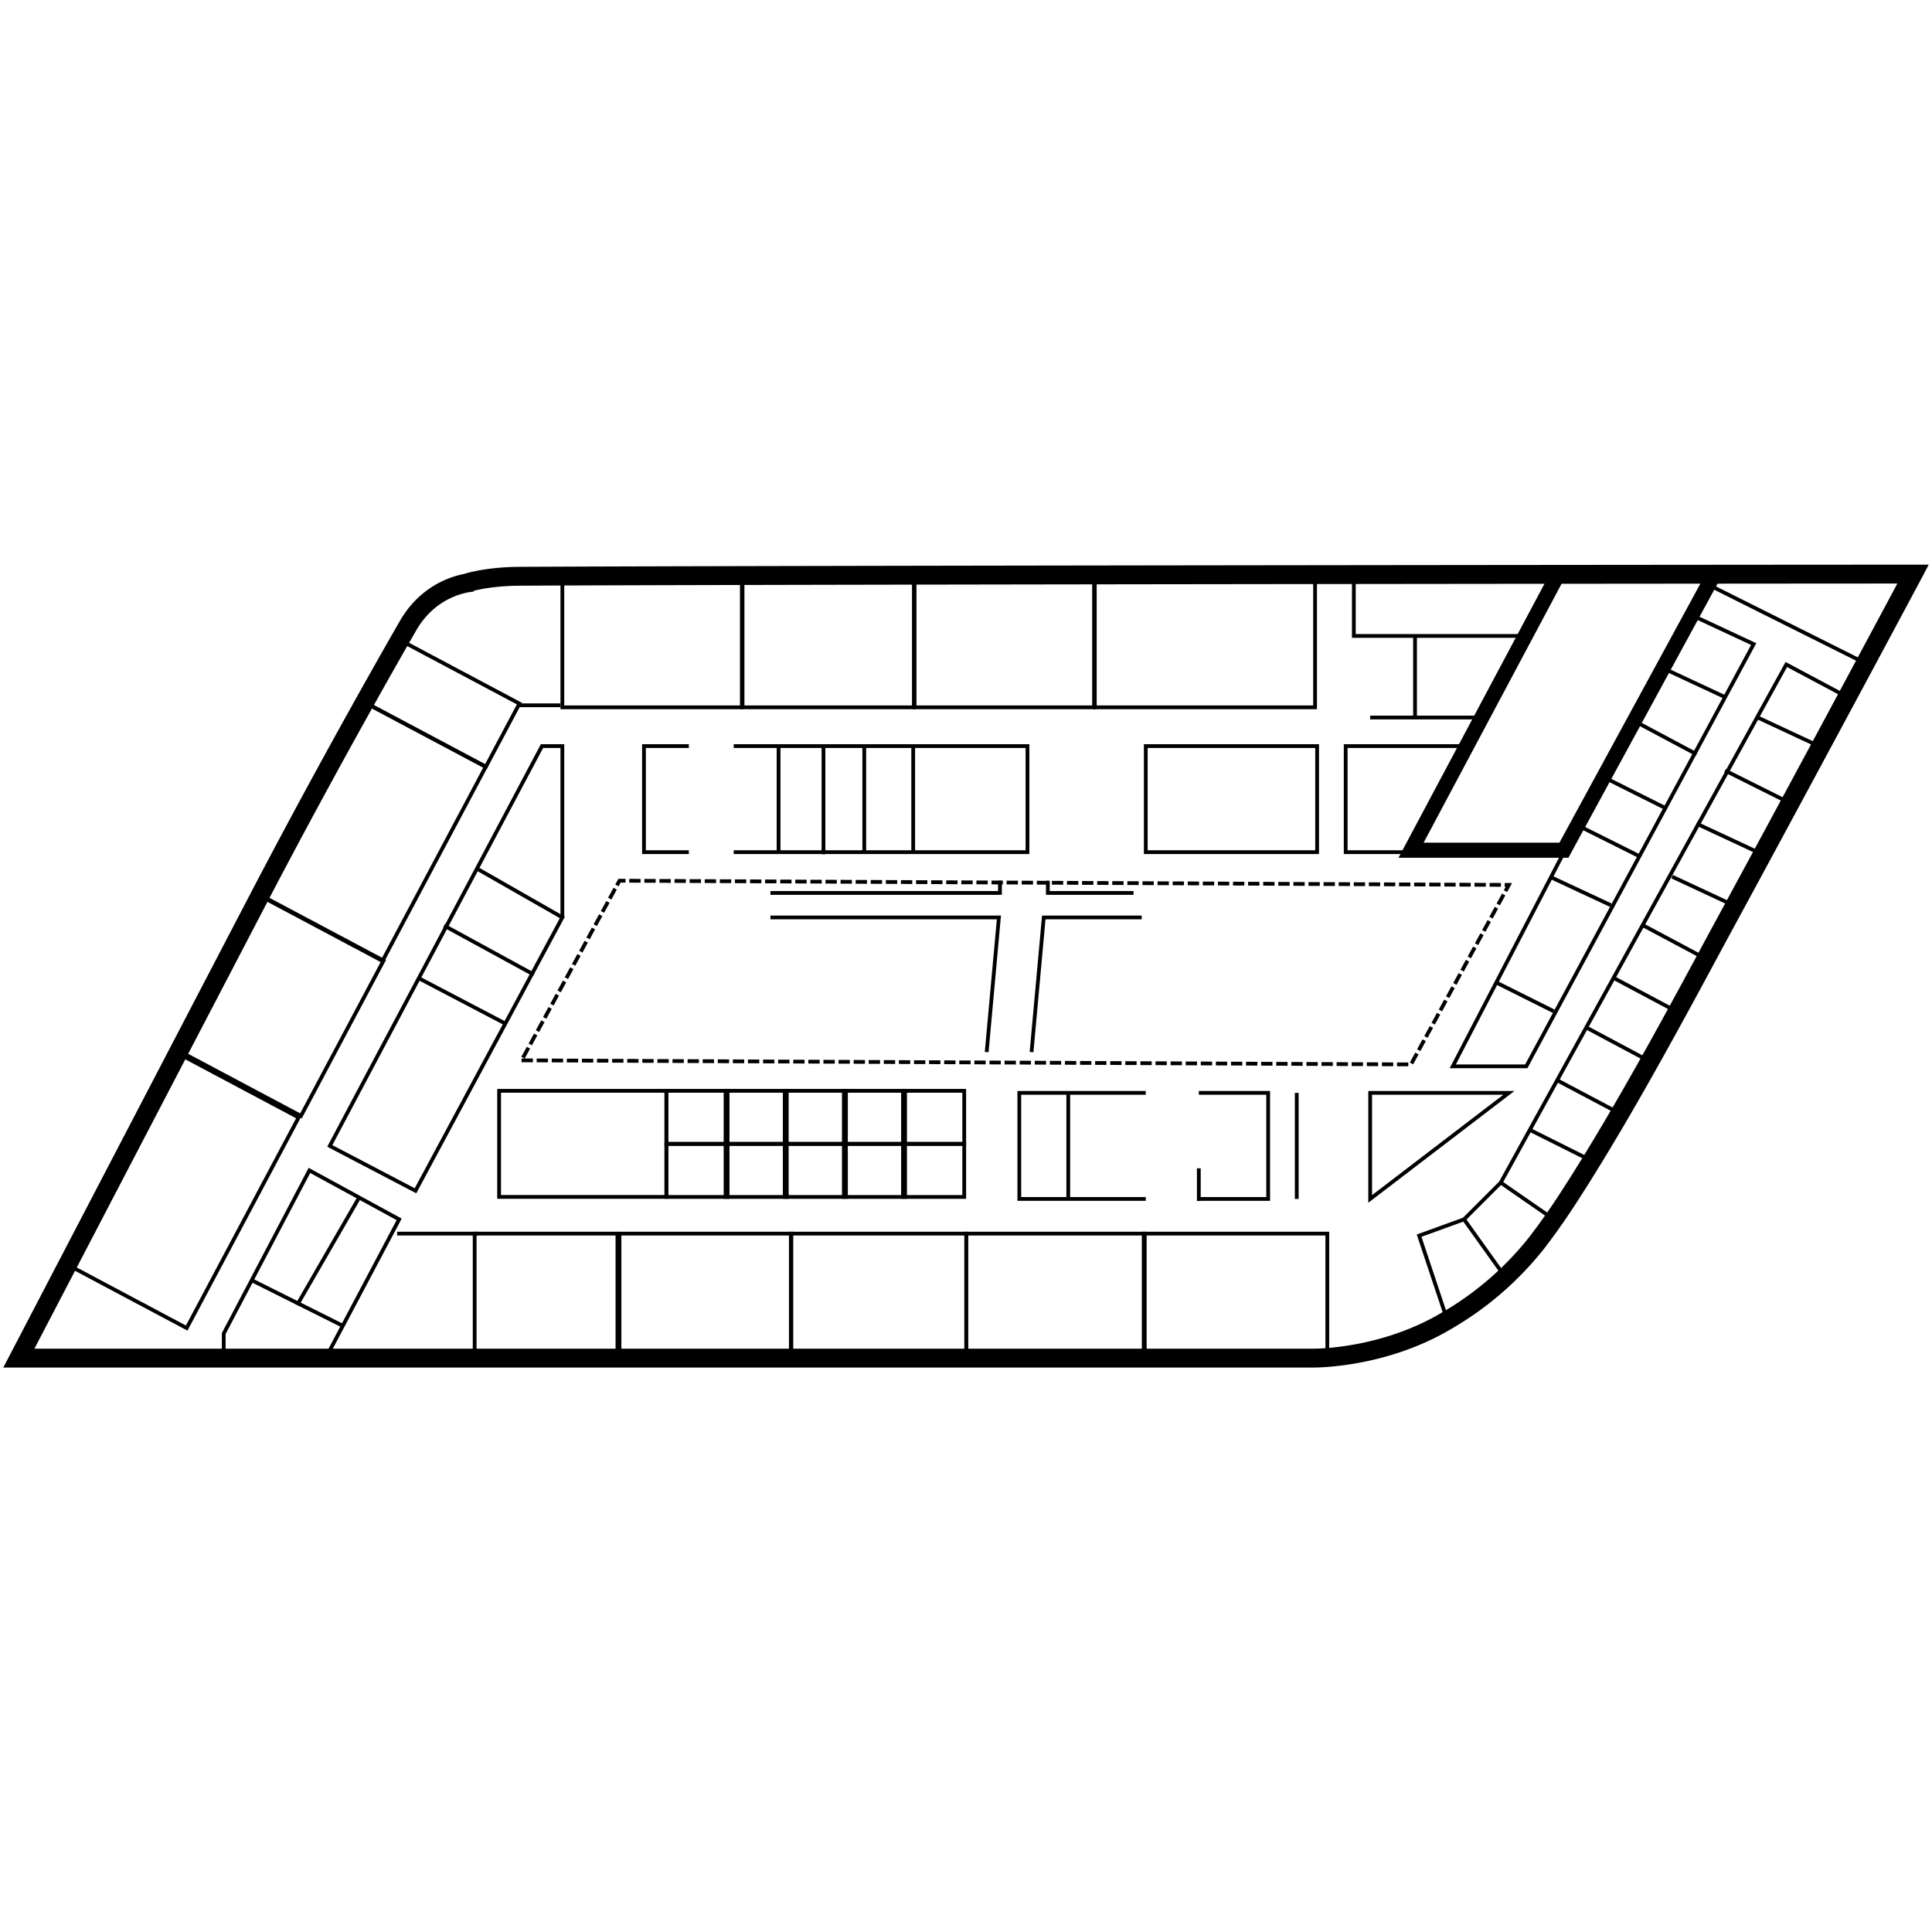 <svg id="레이어_1" data-name="레이어 1" xmlns="http://www.w3.org/2000/svg" viewBox="0 0 512 512"><defs><style>.cls-1,.cls-2,.cls-3,.cls-4{fill:none;stroke:#000;stroke-miterlimit:10;}.cls-1{stroke-width:5px;}.cls-3{stroke-width:4px;}.cls-4{stroke-dasharray:3 1;}</style></defs><title>대지 1</title><path class="cls-1" d="M125.43,154.29s-10.86.35-17.3,11.54C98.43,182.67,83.46,209.5,68.57,238,40.63,291.59,10.85,348.7,5,359.91H348s18.41.27,35.53-10a84.17,84.17,0,0,0,23.87-20.75q3.79-4.95,7.46-10.53c13.49-20.64,27-45.51,40-69.68l.39-.72c27-49.74,51.65-95.92,51.65-95.92l.09-.17c-25.54,0-303.47.22-369.3.58-9,.05-14.07,1.8-14.07,1.8"/><rect class="cls-2" x="149.03" y="153.12" width="47.57" height="34.33"/><rect class="cls-2" x="196.78" y="153.12" width="45.41" height="34.33"/><rect class="cls-2" x="242.37" y="153.12" width="47.57" height="34.33"/><rect class="cls-2" x="290.13" y="153.12" width="58.38" height="34.33"/><rect class="cls-2" x="125.79" y="326.92" width="37.84" height="32.44"/><rect class="cls-2" x="164.17" y="326.92" width="45.55" height="32.44"/><rect class="cls-2" x="209.58" y="326.92" width="46.49" height="32.44"/><rect class="cls-2" x="256.07" y="326.92" width="47.3" height="32.44"/><rect class="cls-2" x="303.1" y="326.92" width="48.65" height="32.44"/><rect class="cls-2" x="132.27" y="289.08" width="44.33" height="28.11"/><rect class="cls-2" x="176.6" y="289.08" width="16.22" height="14.06"/><rect class="cls-2" x="192.28" y="289.08" width="16.22" height="14.06"/><rect class="cls-2" x="207.96" y="289.08" width="16.22" height="14.06"/><rect class="cls-2" x="223.63" y="289.08" width="16.22" height="14.06"/><rect class="cls-2" x="239.31" y="289.08" width="16.22" height="14.06"/><rect class="cls-2" x="176.6" y="303.14" width="16.22" height="14.06"/><rect class="cls-2" x="192.28" y="303.14" width="16.22" height="14.06"/><rect class="cls-2" x="207.96" y="303.14" width="16.22" height="14.06"/><rect class="cls-2" x="223.63" y="303.14" width="16.22" height="14.06"/><rect class="cls-2" x="239.31" y="303.14" width="16.22" height="14.06"/><rect class="cls-2" x="16.91" y="297.75" width="63.2" height="35.8" transform="translate(-252.97 210.29) rotate(-62)"/><rect class="cls-2" x="51.59" y="248.86" width="46.61" height="35.8" transform="translate(-195.8 207.64) rotate(-62)"/><rect class="cls-2" x="70.12" y="202.63" width="58.24" height="35.8" transform="translate(-142.07 204.63) rotate(-62)"/><rect class="cls-2" x="107.94" y="168.52" width="18.93" height="35.8" transform="translate(-102.31 202.56) rotate(-62)"/><line class="cls-2" x1="137.68" y1="186.91" x2="148.49" y2="186.91"/><path class="cls-3" d="M412.84,152.31l-38.89,73h40.51l40-73.52"/><path class="cls-2" d="M448.52,163.12l16.22,7.57-60.26,111.9H385l28.91-55.68"/><polyline class="cls-2" points="489.61 184.75 473.39 176.1 397.71 313.41"/><line class="cls-2" x1="411.76" y1="323.14" x2="397.71" y2="313.41"/><line class="cls-2" x1="387.98" y1="323.14" x2="398.79" y2="338.28"/><line class="cls-2" x1="397.71" y1="313.41" x2="387.98" y2="323.14"/><polyline class="cls-2" points="383.65 350.17 376.08 327.46 387.98 323.14"/><line class="cls-2" x1="465.82" y1="190.15" x2="482.04" y2="197.72"/><line class="cls-2" x1="457.17" y1="204.21" x2="474.47" y2="212.86"/><line class="cls-2" x1="449.6" y1="218.26" x2="465.82" y2="225.83"/><line class="cls-2" x1="443.12" y1="232.32" x2="459.33" y2="239.89"/><line class="cls-2" x1="435.55" y1="245.29" x2="451.77" y2="253.94"/><line class="cls-2" x1="427.98" y1="259.35" x2="444.2" y2="268"/><line class="cls-2" x1="420.41" y1="272.32" x2="436.63" y2="280.97"/><line class="cls-2" x1="412.84" y1="286.38" x2="431.22" y2="296.11"/><line class="cls-2" x1="405.27" y1="299.35" x2="422.57" y2="308"/><line class="cls-2" x1="410.68" y1="232.32" x2="426.9" y2="239.89"/><line class="cls-2" x1="396.62" y1="260.43" x2="411.76" y2="268"/><line class="cls-2" x1="419.33" y1="219.34" x2="434.47" y2="226.91"/><line class="cls-2" x1="425.82" y1="206.37" x2="440.95" y2="213.94"/><line class="cls-2" x1="433.39" y1="191.23" x2="449.6" y2="199.88"/><line class="cls-2" x1="440.95" y1="177.18" x2="457.17" y2="184.75"/><line class="cls-2" x1="453.93" y1="155.55" x2="495.01" y2="176.1"/><path class="cls-2" d="M363.11,308.44v9.29l36.76-28.11H363.11Z"/><line class="cls-2" x1="343.65" y1="289.62" x2="343.65" y2="317.73"/><polyline class="cls-2" points="317.7 317.73 336.08 317.73 336.08 289.62 317.7 289.62"/><line class="cls-2" x1="317.7" y1="318.27" x2="317.7" y2="309.62"/><polyline class="cls-2" points="303.64 317.73 270.13 317.73 270.13 289.62 303.64 289.62"/><line class="cls-2" x1="283.1" y1="289.62" x2="283.1" y2="317.73"/><line class="cls-2" x1="126.87" y1="326.92" x2="105.24" y2="326.92"/><polyline class="cls-2" points="86.32 359.9 105.78 323.14 82 310.17 59.29 353.41 59.29 359.9"/><line class="cls-2" x1="66.86" y1="339.36" x2="90.65" y2="351.25"/><line class="cls-2" x1="94.97" y1="317.73" x2="78.75" y2="345.84"/><polyline class="cls-2" points="149.03 243.13 149.03 197.72 143.63 197.72 87.4 303.68 110.11 315.57 149.03 243.13 126.33 230.16"/><line class="cls-2" x1="111.19" y1="259.35" x2="133.89" y2="271.24"/><line class="cls-2" x1="117.68" y1="245.29" x2="141.46" y2="258.27"/><polyline class="cls-2" points="194.44 197.72 272.29 197.72 272.29 225.83 194.44 225.83"/><line class="cls-2" x1="242.01" y1="197.72" x2="242.01" y2="225.83"/><line class="cls-2" x1="229.04" y1="197.72" x2="229.04" y2="225.83"/><line class="cls-2" x1="218.23" y1="197.72" x2="218.23" y2="226.37"/><line class="cls-2" x1="206.33" y1="197.72" x2="206.33" y2="225.83"/><polyline class="cls-2" points="182.55 225.83 170.66 225.83 170.66 197.72 182.55 197.72"/><rect class="cls-2" x="303.64" y="197.72" width="45.41" height="28.11"/><polyline class="cls-2" points="373.92 225.83 356.62 225.83 356.62 197.72 389.06 197.72"/><polyline class="cls-2" points="404.19 168.53 358.78 168.53 358.78 153.39"/><line class="cls-2" x1="363.11" y1="190.15" x2="393.38" y2="190.15"/><line class="cls-2" x1="375" y1="168.53" x2="375" y2="190.15"/><path class="cls-4" d="M138.22,281l235.7,1.08,25.95-47.57L164.71,233.4h-.54L138.22,281"/><polyline class="cls-2" points="261.48 278.81 264.72 243.13 204.17 243.13"/><polyline class="cls-2" points="302.56 243.13 276.61 243.13 273.37 278.81"/><path class="cls-2" d="M265,233.4v3.24H204.17"/><polyline class="cls-2" points="277.69 233.4 277.69 236.64 300.4 236.64"/></svg>